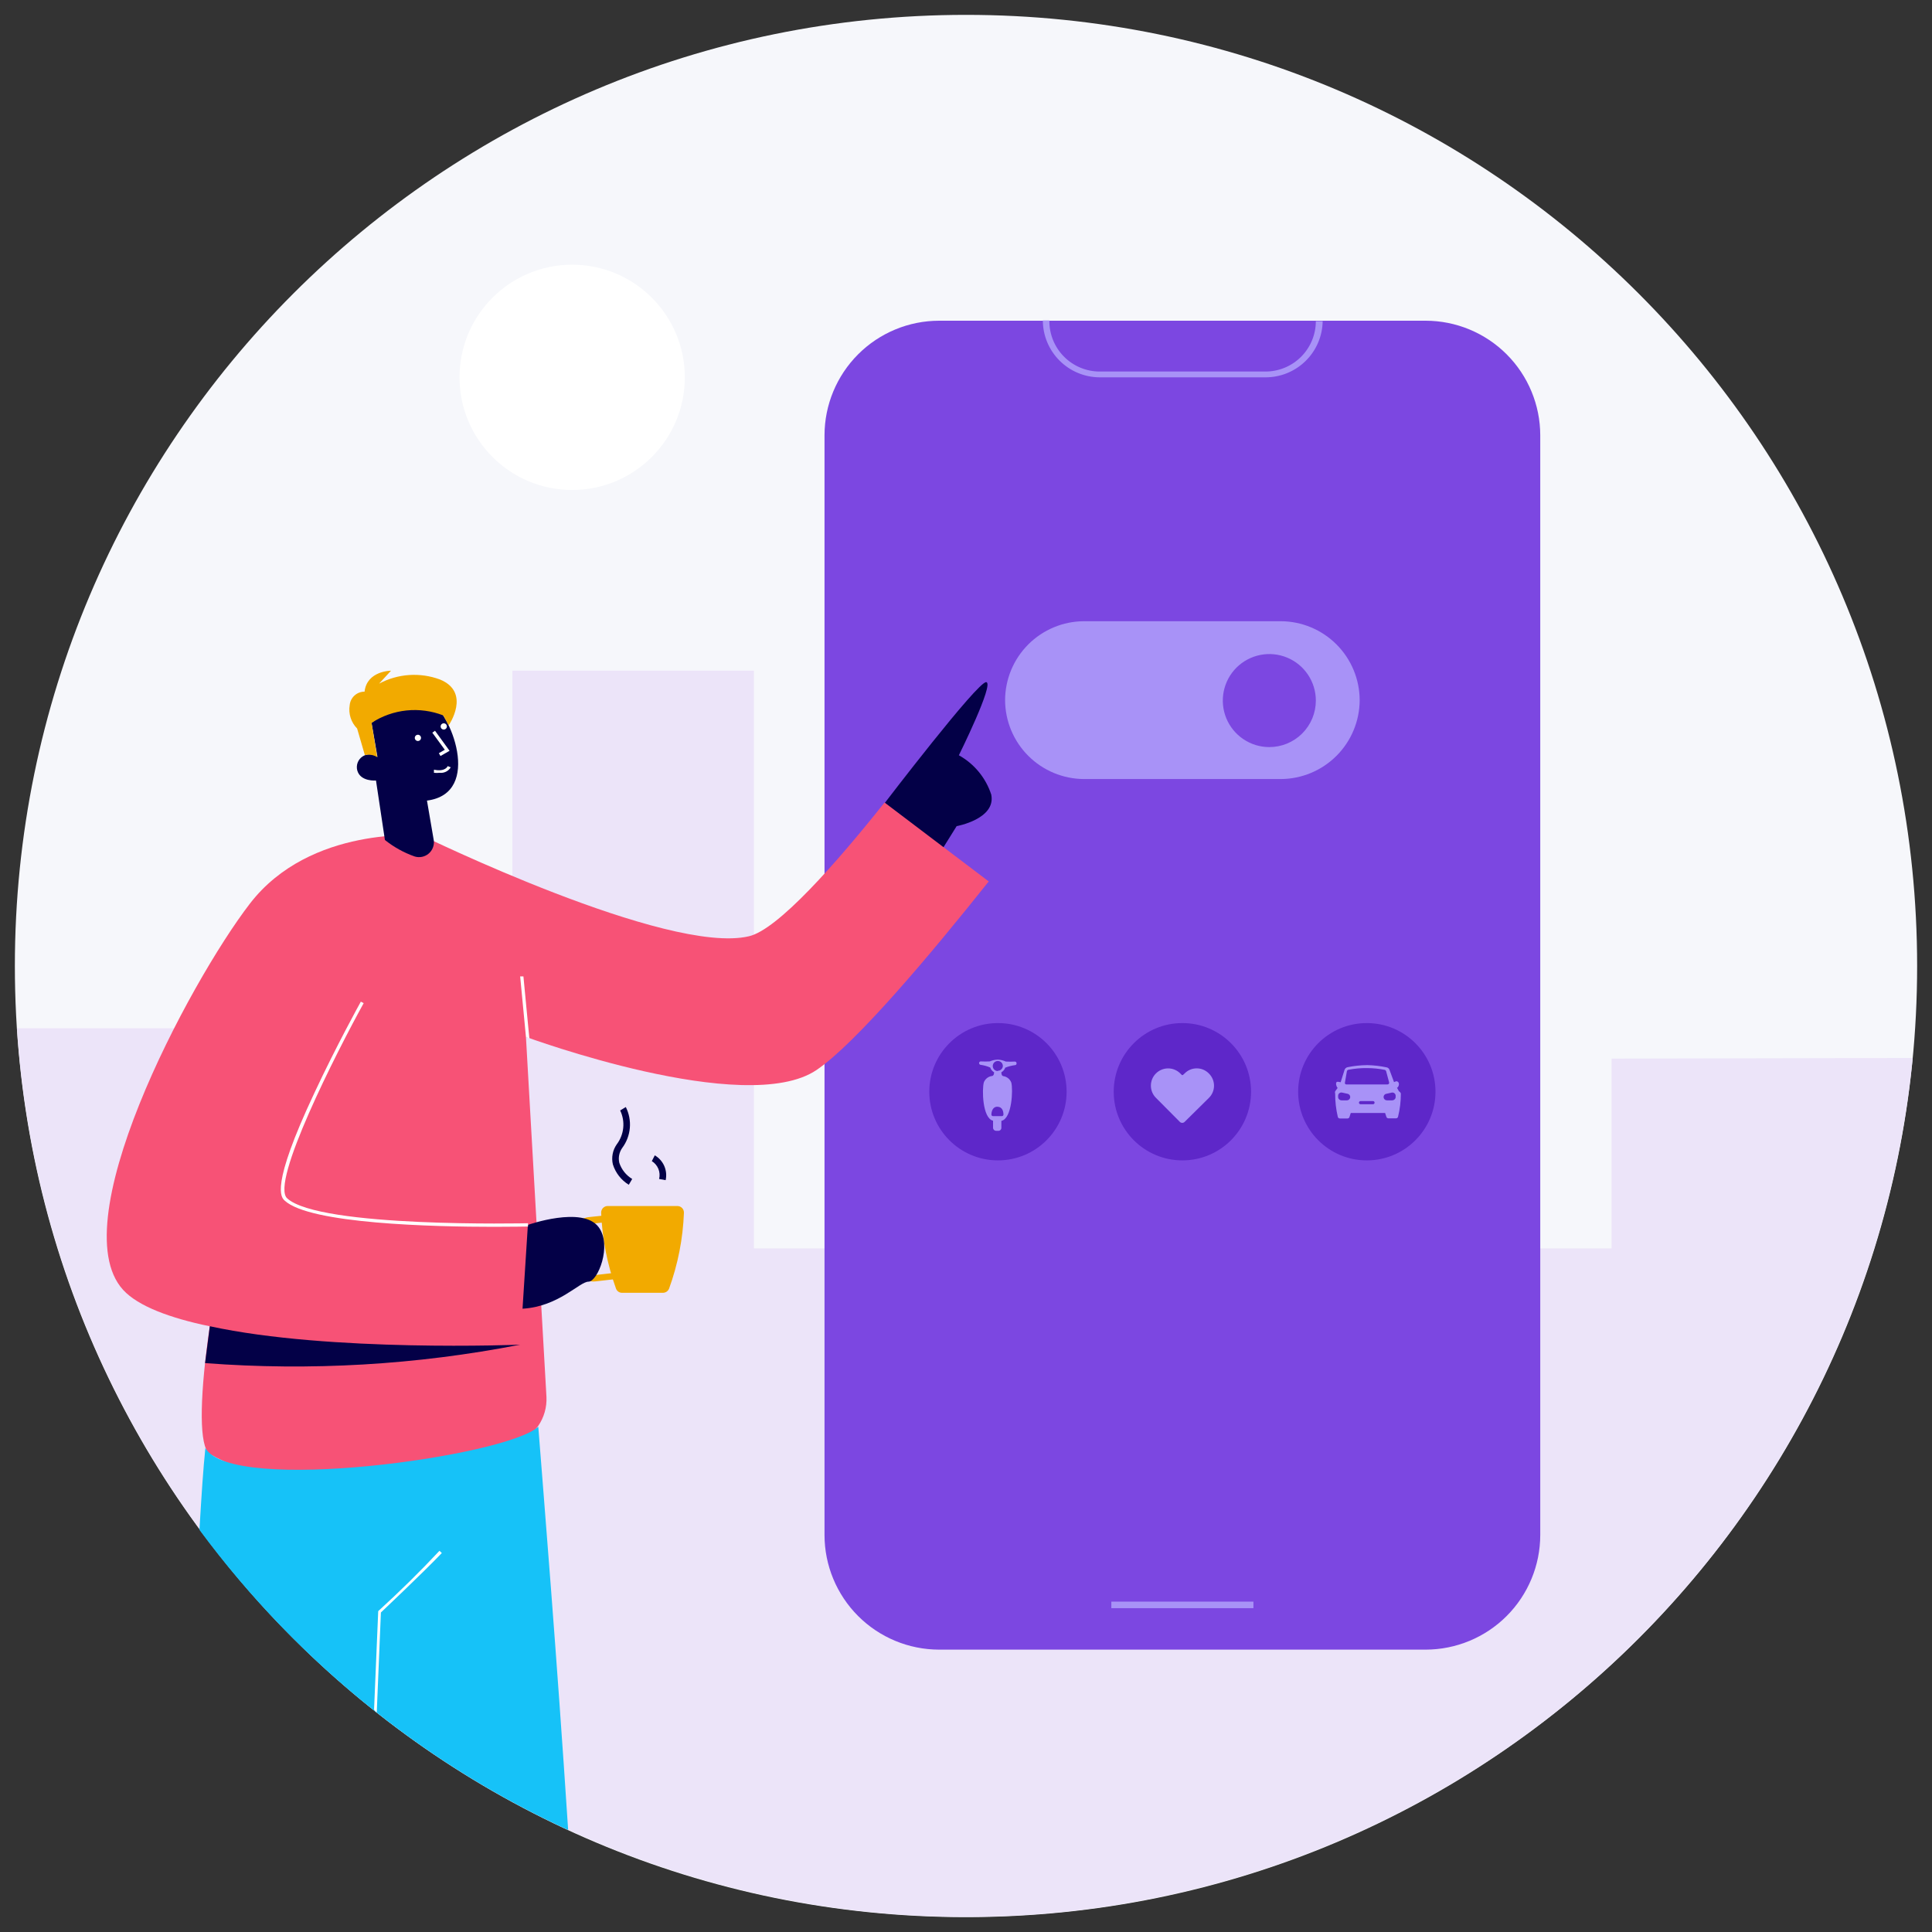 <svg width="150" height="150" viewBox="0 0 150 150" fill="none" xmlns="http://www.w3.org/2000/svg">
                <rect x="0" y="0" width="150" height="150" fill="#333333" stroke="none"/>
                <path d="M75 148.846C115.784 148.846 148.846 115.784 148.846 75C148.846 34.216 115.784 1.154 75 1.154C34.216 1.154 1.154 34.216 1.154 75C1.154 115.784 34.216 148.846 75 148.846Z" fill="#F6F7FB"></path>
                <path d="M125.123 82.188V96.923H58.535V52.073H39.785V94.534H19.281V79.835H1.315C2.534 98.34 10.671 115.709 24.109 128.49C37.547 141.271 55.301 148.528 73.844 148.818C92.387 149.109 110.361 142.412 124.192 130.059C138.024 117.705 146.702 100.6 148.5 82.142L125.123 82.188Z" fill="#ECE4F9"></path>
                <path d="M110.688 128.077H72.912C70.553 128.074 68.292 127.136 66.624 125.468C64.957 123.8 64.018 121.539 64.015 119.181V33.796C64.018 31.438 64.957 29.177 66.624 27.509C68.292 25.841 70.553 24.903 72.912 24.9H110.688C113.047 24.903 115.308 25.841 116.976 27.509C118.643 29.177 119.582 31.438 119.585 33.796V119.181C119.582 121.539 118.643 123.8 116.976 125.468C115.308 127.136 113.047 128.074 110.688 128.077Z" fill="#7C47E1"></path>
                <path d="M99.439 48.231H84.162C82.538 48.237 80.984 48.884 79.836 50.032C78.688 51.18 78.041 52.734 78.035 54.358C78.041 55.981 78.688 57.536 79.836 58.683C80.984 59.831 82.538 60.478 84.162 60.485H99.439C101.062 60.478 102.616 59.831 103.764 58.683C104.912 57.536 105.559 55.981 105.565 54.358C105.559 52.734 104.912 51.18 103.764 50.032C102.616 48.884 101.062 48.237 99.439 48.231ZM98.538 58.004C97.825 58.002 97.128 57.788 96.535 57.389C95.943 56.991 95.482 56.426 95.21 55.766C94.939 55.106 94.869 54.38 95.009 53.681C95.15 52.981 95.495 52.338 96 51.834C96.506 51.331 97.15 50.988 97.85 50.849C98.55 50.711 99.275 50.783 99.935 51.057C100.594 51.33 101.157 51.793 101.554 52.387C101.95 52.981 102.162 53.678 102.162 54.392C102.162 54.867 102.068 55.338 101.886 55.777C101.703 56.216 101.436 56.615 101.1 56.95C100.763 57.286 100.364 57.551 99.924 57.732C99.485 57.913 99.014 58.005 98.538 58.004Z" fill="#A892F7"></path>
                <path d="M46.673 94.165C46.757 96.174 47.146 98.158 47.827 100.05C47.863 100.146 47.928 100.229 48.012 100.287C48.097 100.344 48.197 100.375 48.3 100.373H51.462C51.565 100.374 51.667 100.343 51.754 100.286C51.84 100.228 51.907 100.146 51.946 100.05C52.634 98.16 53.023 96.175 53.1 94.165C53.103 94.097 53.092 94.028 53.068 93.964C53.044 93.9 53.007 93.841 52.96 93.791C52.912 93.742 52.855 93.702 52.792 93.675C52.729 93.648 52.661 93.635 52.592 93.635H47.181C47.112 93.635 47.044 93.648 46.981 93.675C46.918 93.702 46.861 93.742 46.813 93.791C46.766 93.841 46.729 93.9 46.705 93.964C46.681 94.028 46.67 94.097 46.673 94.165Z" fill="#F2AA00"></path>
                <path d="M46.085 99.496C45.765 99.499 45.454 99.388 45.208 99.185C45.06 99.071 44.937 98.928 44.846 98.766C44.755 98.603 44.697 98.424 44.677 98.239L44.435 96.069C44.395 95.697 44.504 95.323 44.737 95.03C44.97 94.737 45.309 94.546 45.681 94.5L47.1 94.35C47.473 94.308 47.848 94.415 48.142 94.649C48.436 94.882 48.626 95.223 48.669 95.596L48.911 97.766C48.932 97.95 48.917 98.136 48.865 98.314C48.814 98.492 48.728 98.658 48.612 98.803C48.496 98.948 48.353 99.068 48.191 99.157C48.028 99.247 47.85 99.303 47.665 99.323L46.246 99.485L46.085 99.496ZM47.238 94.881H47.135L45.715 95.031C45.48 95.061 45.265 95.181 45.115 95.365C44.966 95.555 44.896 95.795 44.919 96.035L45.161 98.204C45.19 98.443 45.31 98.662 45.496 98.816C45.589 98.89 45.697 98.945 45.812 98.977C45.927 99.008 46.047 99.016 46.165 99L47.585 98.838C47.702 98.827 47.816 98.791 47.919 98.733C48.022 98.676 48.113 98.598 48.185 98.504C48.334 98.319 48.405 98.083 48.381 97.846L48.138 95.677C48.118 95.464 48.024 95.264 47.872 95.112C47.721 94.961 47.521 94.867 47.308 94.846L47.238 94.881Z" fill="#F2AA00"></path>
                <path d="M68.677 62.365C68.677 62.365 75.912 52.892 76.569 52.962C77.227 53.031 74.446 58.639 74.446 58.639C75.641 59.303 76.54 60.396 76.962 61.696C77.342 63.589 74.273 64.142 74.273 64.142L73.223 65.827L68.677 62.365Z" fill="#030047"></path>
                <path d="M68.677 62.308C64.904 67.05 60.381 72.184 58.142 72.692C51.831 74.181 32.758 64.869 32.758 64.869C22.523 63.981 12.854 111.923 16.419 112.961C23.411 116.908 34.811 113.838 39.934 112.108C40.69 111.853 41.341 111.359 41.791 110.702C42.24 110.044 42.464 109.257 42.427 108.461L40.834 80.504C40.834 80.504 57.888 86.792 63.392 83.077C66.415 81.034 72.184 74.192 76.765 68.434L68.677 62.308Z" fill="#F75276"></path>
                <path d="M32.804 64.869C32.804 64.869 24.092 64.061 19.396 70.165C14.7 76.269 4.442 95.469 9.796 100.384C15.15 105.3 40.385 104.4 40.385 104.4L40.973 95.1C40.973 95.1 23.527 95.354 22.177 93.127C20.827 90.9 28.096 77.827 28.096 77.827L32.804 64.869Z" fill="#F75276"></path>
                <path d="M40.985 95.1C40.985 95.1 45.231 93.6 46.477 95.273C47.55 96.715 46.396 99.508 45.692 99.508C44.989 99.508 43.385 101.446 40.569 101.608L40.985 95.1Z" fill="#030047"></path>
                <path d="M48.819 91.985C48.23 91.625 47.791 91.063 47.584 90.404C47.521 90.138 47.515 89.861 47.567 89.593C47.618 89.324 47.727 89.07 47.885 88.846C48.166 88.474 48.34 88.032 48.387 87.568C48.434 87.104 48.352 86.636 48.15 86.215L48.588 85.95C48.841 86.453 48.949 87.015 48.9 87.576C48.851 88.136 48.647 88.672 48.311 89.123C48.194 89.288 48.113 89.477 48.073 89.675C48.033 89.874 48.036 90.079 48.081 90.277C48.254 90.803 48.61 91.249 49.084 91.535L48.819 91.985Z" fill="#030047"></path>
                <path d="M51.681 91.627L51.173 91.535C51.238 91.274 51.218 90.999 51.116 90.75C51.014 90.501 50.836 90.291 50.608 90.15L50.838 89.7C51.164 89.891 51.421 90.18 51.573 90.526C51.724 90.873 51.762 91.258 51.681 91.627Z" fill="#030047"></path>
                <path d="M33.15 62.158L33.681 65.262C33.703 65.452 33.677 65.646 33.605 65.824C33.534 66.002 33.419 66.16 33.271 66.282C33.123 66.405 32.947 66.489 32.759 66.526C32.571 66.564 32.376 66.553 32.192 66.496C31.357 66.202 30.577 65.769 29.885 65.216L29.192 60.6C29.192 60.6 27.981 60.704 27.738 59.816C27.685 59.614 27.696 59.402 27.769 59.207C27.843 59.013 27.976 58.846 28.149 58.732C28.323 58.617 28.528 58.559 28.736 58.568C28.944 58.576 29.144 58.649 29.308 58.777L28.846 56.123C28.846 56.123 31.788 53.816 33.358 54.473C34.927 55.131 37.535 61.592 33.15 62.158Z" fill="#030047"></path>
                <path d="M34.2 58.696L34.073 58.477L34.535 58.212L33.565 56.885L33.773 56.735L34.904 58.292L34.2 58.696Z" fill="white"></path>
                <path d="M34.131 60C33.985 60.015 33.838 60.015 33.692 60V59.758C34.569 59.942 34.754 59.504 34.754 59.481L34.996 59.573C34.908 59.72 34.78 59.839 34.627 59.914C34.473 59.99 34.301 60.02 34.131 60Z" fill="white"></path>
                <path d="M34.454 56.642C34.588 56.642 34.696 56.534 34.696 56.4C34.696 56.266 34.588 56.158 34.454 56.158C34.32 56.158 34.211 56.266 34.211 56.4C34.211 56.534 34.32 56.642 34.454 56.642Z" fill="white"></path>
                <path d="M32.446 57.531C32.58 57.531 32.688 57.422 32.688 57.288C32.688 57.155 32.58 57.046 32.446 57.046C32.312 57.046 32.204 57.155 32.204 57.288C32.204 57.422 32.312 57.531 32.446 57.531Z" fill="white"></path>
                <path d="M29.285 58.777L28.846 56.123C29.662 55.591 30.594 55.261 31.563 55.16C32.532 55.06 33.511 55.192 34.419 55.546L34.834 56.319C34.834 56.319 36.611 53.758 34.154 52.754C33.389 52.471 32.573 52.354 31.759 52.409C30.946 52.465 30.154 52.693 29.434 53.077L30.358 52.073C30.358 52.073 28.488 52.073 28.304 53.7C28.015 53.699 27.736 53.806 27.523 54C27.309 54.195 27.176 54.462 27.15 54.75C27.096 55.076 27.12 55.41 27.22 55.725C27.321 56.04 27.494 56.327 27.727 56.562L28.327 58.627C28.654 58.553 28.996 58.607 29.285 58.777Z" fill="#F2AA00"></path>
                <path d="M38.354 95.25C33.635 95.25 24.058 95.019 22.108 93.219C21.831 92.965 20.954 92.192 24.415 84.842C26.088 81.254 27.992 77.804 28.015 77.769L28.235 77.885C26.134 81.692 20.977 91.823 22.292 93.035C24.785 95.342 40.834 94.973 40.996 94.973V95.227C40.834 95.227 39.831 95.25 38.354 95.25Z" fill="white"></path>
                <path d="M40.385 104.4C40.385 104.4 25.604 105 16.292 102.969L15.923 105.831C24.104 106.453 32.332 105.972 40.385 104.4Z" fill="#030047"></path>
                <path d="M40.834 80.504L40.385 75.808H40.638L41.1 80.631L40.834 80.504Z" fill="white"></path>
                <path d="M41.792 110.769C39.323 113.077 17.931 116.042 15.946 112.419C15.773 114.081 15.658 115.881 15.485 118.777C19.368 124.029 23.926 128.747 29.042 132.808L29.238 132.958C33.818 136.577 38.811 139.64 44.111 142.085C43.212 128.285 42.231 116.389 41.792 110.769Z" fill="#16C2F8"></path>
                <path d="M29.25 132.969L29.573 125.192C29.573 125.192 32.827 122.123 34.304 120.577L34.119 120.404C32.631 121.996 31.073 123.531 29.365 125.088L29.042 132.738L29.25 132.969Z" fill="white"></path>
                <path d="M98.25 29.296H85.385C84.213 29.293 83.091 28.827 82.263 27.998C81.435 27.17 80.968 26.048 80.965 24.877H81.473C81.465 25.395 81.561 25.91 81.754 26.392C81.947 26.873 82.234 27.311 82.598 27.68C82.962 28.05 83.396 28.343 83.874 28.543C84.353 28.743 84.866 28.846 85.385 28.846H98.25C99.287 28.846 100.282 28.434 101.016 27.701C101.749 26.967 102.161 25.972 102.161 24.935H102.692C102.674 26.1 102.198 27.211 101.366 28.027C100.535 28.843 99.415 29.299 98.25 29.296Z" fill="#A892F7"></path>
                <path d="M97.315 124.35H86.284V124.858H97.315V124.35Z" fill="#A892F7"></path>
                <path d="M44.423 38.042C49.253 38.042 53.169 34.127 53.169 29.296C53.169 24.466 49.253 20.55 44.423 20.55C39.593 20.55 35.677 24.466 35.677 29.296C35.677 34.127 39.593 38.042 44.423 38.042Z" fill="white"></path>
                <path d="M77.481 90.092C80.425 90.092 82.811 87.706 82.811 84.761C82.811 81.817 80.425 79.431 77.481 79.431C74.537 79.431 72.15 81.817 72.15 84.761C72.15 87.706 74.537 90.092 77.481 90.092Z" fill="#5E27C9"></path>
                <path d="M78.796 82.419C78.562 82.432 78.327 82.432 78.092 82.419C77.9 82.331 77.692 82.28 77.481 82.269C77.262 82.272 77.046 82.319 76.846 82.408C76.616 82.42 76.385 82.42 76.154 82.408C76.136 82.406 76.118 82.408 76.102 82.414C76.085 82.419 76.07 82.429 76.057 82.441C76.043 82.453 76.033 82.467 76.026 82.483C76.019 82.499 76.015 82.517 76.015 82.535C76.015 82.568 76.026 82.6 76.047 82.625C76.069 82.651 76.098 82.668 76.131 82.673C76.389 82.708 76.641 82.778 76.881 82.881C76.932 83.037 77.039 83.168 77.181 83.25C77.181 83.527 77.031 83.538 77.031 83.538C76.888 83.554 76.752 83.609 76.638 83.696C76.524 83.784 76.437 83.901 76.385 84.035C76.235 84.554 76.269 86.815 77.1 87.012V87.554C77.1 87.618 77.126 87.68 77.171 87.725C77.216 87.771 77.278 87.796 77.342 87.796H77.504C77.535 87.798 77.566 87.793 77.596 87.782C77.625 87.771 77.652 87.754 77.674 87.733C77.697 87.711 77.715 87.685 77.728 87.656C77.74 87.628 77.746 87.597 77.746 87.565V87.023C78.577 86.85 78.658 84.588 78.519 84.058C78.471 83.925 78.387 83.807 78.278 83.718C78.168 83.629 78.036 83.571 77.896 83.55C77.896 83.55 77.746 83.55 77.746 83.25C77.889 83.174 77.996 83.046 78.046 82.892C78.291 82.797 78.547 82.731 78.808 82.696C78.824 82.696 78.84 82.693 78.855 82.686C78.87 82.68 78.883 82.67 78.894 82.658C78.904 82.647 78.913 82.632 78.918 82.617C78.923 82.602 78.925 82.585 78.923 82.569C78.927 82.551 78.926 82.532 78.921 82.514C78.916 82.495 78.907 82.479 78.895 82.464C78.883 82.45 78.868 82.438 78.851 82.431C78.834 82.423 78.815 82.419 78.796 82.419ZM77.908 86.538C77.908 86.569 77.895 86.599 77.874 86.62C77.852 86.642 77.823 86.654 77.792 86.654H77.088C77.058 86.654 77.028 86.642 77.007 86.62C76.985 86.599 76.973 86.569 76.973 86.538C76.973 86.331 77.054 85.915 77.446 85.927C77.838 85.939 77.908 86.308 77.908 86.538ZM77.469 83.158C77.418 83.158 77.367 83.148 77.319 83.128C77.272 83.108 77.228 83.079 77.192 83.043C77.155 83.006 77.126 82.963 77.107 82.916C77.087 82.868 77.077 82.817 77.077 82.765C77.077 82.661 77.118 82.562 77.192 82.488C77.265 82.415 77.365 82.373 77.469 82.373C77.573 82.373 77.673 82.415 77.747 82.488C77.82 82.562 77.862 82.661 77.862 82.765C77.856 82.865 77.812 82.959 77.739 83.028C77.666 83.097 77.569 83.135 77.469 83.135V83.158Z" fill="#A892F7"></path>
                <path d="M91.8 90.092C94.744 90.092 97.131 87.706 97.131 84.761C97.131 81.817 94.744 79.431 91.8 79.431C88.856 79.431 86.469 81.817 86.469 84.761C86.469 87.706 88.856 90.092 91.8 90.092Z" fill="#5E27C9"></path>
                <path d="M93.854 83.342C93.731 83.217 93.585 83.117 93.423 83.049C93.262 82.981 93.088 82.947 92.913 82.947C92.738 82.947 92.565 82.981 92.403 83.049C92.242 83.117 92.095 83.217 91.973 83.342L91.846 83.458C91.833 83.469 91.817 83.475 91.8 83.475C91.783 83.475 91.766 83.469 91.754 83.458L91.638 83.342C91.387 83.091 91.047 82.95 90.692 82.95C90.337 82.95 89.997 83.091 89.746 83.342C89.495 83.593 89.354 83.933 89.354 84.288C89.354 84.643 89.495 84.984 89.746 85.234L89.907 85.396L91.592 87.092C91.617 87.12 91.647 87.141 91.681 87.156C91.715 87.171 91.751 87.179 91.788 87.179C91.825 87.179 91.862 87.171 91.895 87.156C91.929 87.141 91.96 87.12 91.984 87.092L93.854 85.246C93.981 85.122 94.082 84.974 94.151 84.811C94.221 84.647 94.256 84.472 94.256 84.294C94.256 84.117 94.221 83.941 94.151 83.777C94.082 83.614 93.981 83.466 93.854 83.342Z" fill="#A892F7"></path>
                <path d="M106.119 90.092C109.063 90.092 111.45 87.706 111.45 84.761C111.45 81.817 109.063 79.431 106.119 79.431C103.175 79.431 100.788 81.817 100.788 84.761C100.788 87.706 103.175 90.092 106.119 90.092Z" fill="#5E27C9"></path>
                <path d="M108.612 84.727L108.462 84.45C108.554 84.45 108.692 84.15 108.554 84.011C108.415 83.873 108.3 84.011 108.231 84.011L107.885 83.077C107.87 83.024 107.841 82.976 107.8 82.939C107.759 82.903 107.708 82.878 107.654 82.869C107.161 82.764 106.658 82.706 106.154 82.696C105.638 82.701 105.125 82.755 104.619 82.858C104.566 82.87 104.518 82.896 104.477 82.932C104.437 82.968 104.406 83.014 104.389 83.065L104.089 84.023C104.008 84.023 103.846 83.942 103.765 84.023C103.685 84.104 103.765 84.415 103.858 84.461L103.662 84.727C103.64 84.787 103.64 84.852 103.662 84.911C103.659 85.521 103.729 86.129 103.869 86.723C103.88 86.757 103.901 86.787 103.93 86.808C103.96 86.829 103.995 86.84 104.031 86.838H104.619C104.652 86.838 104.684 86.828 104.71 86.81C104.737 86.791 104.758 86.765 104.769 86.734L104.873 86.411H107.539L107.642 86.723C107.654 86.753 107.675 86.78 107.701 86.798C107.728 86.817 107.76 86.827 107.792 86.827H108.392C108.426 86.826 108.459 86.814 108.486 86.793C108.513 86.773 108.533 86.744 108.542 86.711C108.69 86.119 108.763 85.51 108.762 84.9C108.735 84.825 108.682 84.763 108.612 84.727ZM104.423 84.034L104.573 83.169C104.58 83.139 104.596 83.112 104.618 83.091C104.641 83.071 104.67 83.058 104.7 83.054C105.179 82.962 105.666 82.919 106.154 82.927C106.611 82.928 107.067 82.974 107.515 83.065C107.54 83.073 107.562 83.087 107.58 83.105C107.598 83.123 107.611 83.145 107.619 83.169L107.85 84.034C107.856 84.054 107.856 84.074 107.853 84.094C107.849 84.113 107.84 84.132 107.828 84.148C107.815 84.163 107.799 84.176 107.781 84.184C107.763 84.193 107.743 84.197 107.723 84.196H104.539C104.519 84.198 104.499 84.194 104.48 84.186C104.462 84.177 104.446 84.165 104.435 84.148C104.423 84.132 104.416 84.113 104.414 84.093C104.412 84.073 104.415 84.053 104.423 84.034ZM104.792 85.304C104.768 85.343 104.734 85.376 104.694 85.398C104.653 85.42 104.608 85.431 104.562 85.431H104.158C104.095 85.432 104.033 85.41 103.985 85.37C103.936 85.33 103.903 85.274 103.892 85.211C103.887 85.177 103.887 85.142 103.892 85.108C103.887 85.066 103.892 85.023 103.907 84.984C103.922 84.944 103.947 84.909 103.979 84.882C104.011 84.854 104.049 84.835 104.091 84.826C104.132 84.817 104.175 84.819 104.215 84.831L104.631 84.923C104.67 84.932 104.707 84.95 104.738 84.976C104.769 85.001 104.794 85.034 104.81 85.072C104.826 85.109 104.832 85.15 104.829 85.19C104.826 85.23 104.814 85.269 104.792 85.304ZM106.719 85.627C106.716 85.655 106.703 85.682 106.682 85.701C106.66 85.72 106.633 85.731 106.604 85.731H106.235H106.004H105.623C105.595 85.729 105.569 85.717 105.548 85.698C105.527 85.68 105.513 85.654 105.508 85.627C105.506 85.608 105.508 85.589 105.515 85.572C105.521 85.554 105.531 85.538 105.544 85.525C105.558 85.512 105.574 85.502 105.591 85.495C105.609 85.489 105.628 85.487 105.646 85.488H106.592C106.611 85.486 106.629 85.488 106.646 85.495C106.664 85.501 106.679 85.511 106.691 85.525C106.704 85.538 106.713 85.555 106.718 85.573C106.723 85.59 106.723 85.609 106.719 85.627ZM108.358 85.108C108.352 85.142 108.352 85.177 108.358 85.211C108.345 85.273 108.311 85.328 108.263 85.367C108.215 85.407 108.155 85.429 108.092 85.431H107.689C107.642 85.431 107.597 85.42 107.556 85.398C107.516 85.376 107.482 85.343 107.458 85.304C107.437 85.269 107.424 85.229 107.422 85.188C107.419 85.146 107.427 85.105 107.444 85.068C107.461 85.03 107.487 84.998 107.52 84.972C107.552 84.947 107.59 84.93 107.631 84.923L108.046 84.831C108.086 84.821 108.128 84.821 108.167 84.831C108.207 84.841 108.244 84.861 108.274 84.888C108.305 84.915 108.329 84.949 108.343 84.987C108.358 85.026 108.363 85.067 108.358 85.108Z" fill="#A892F7"></path>
                </svg>